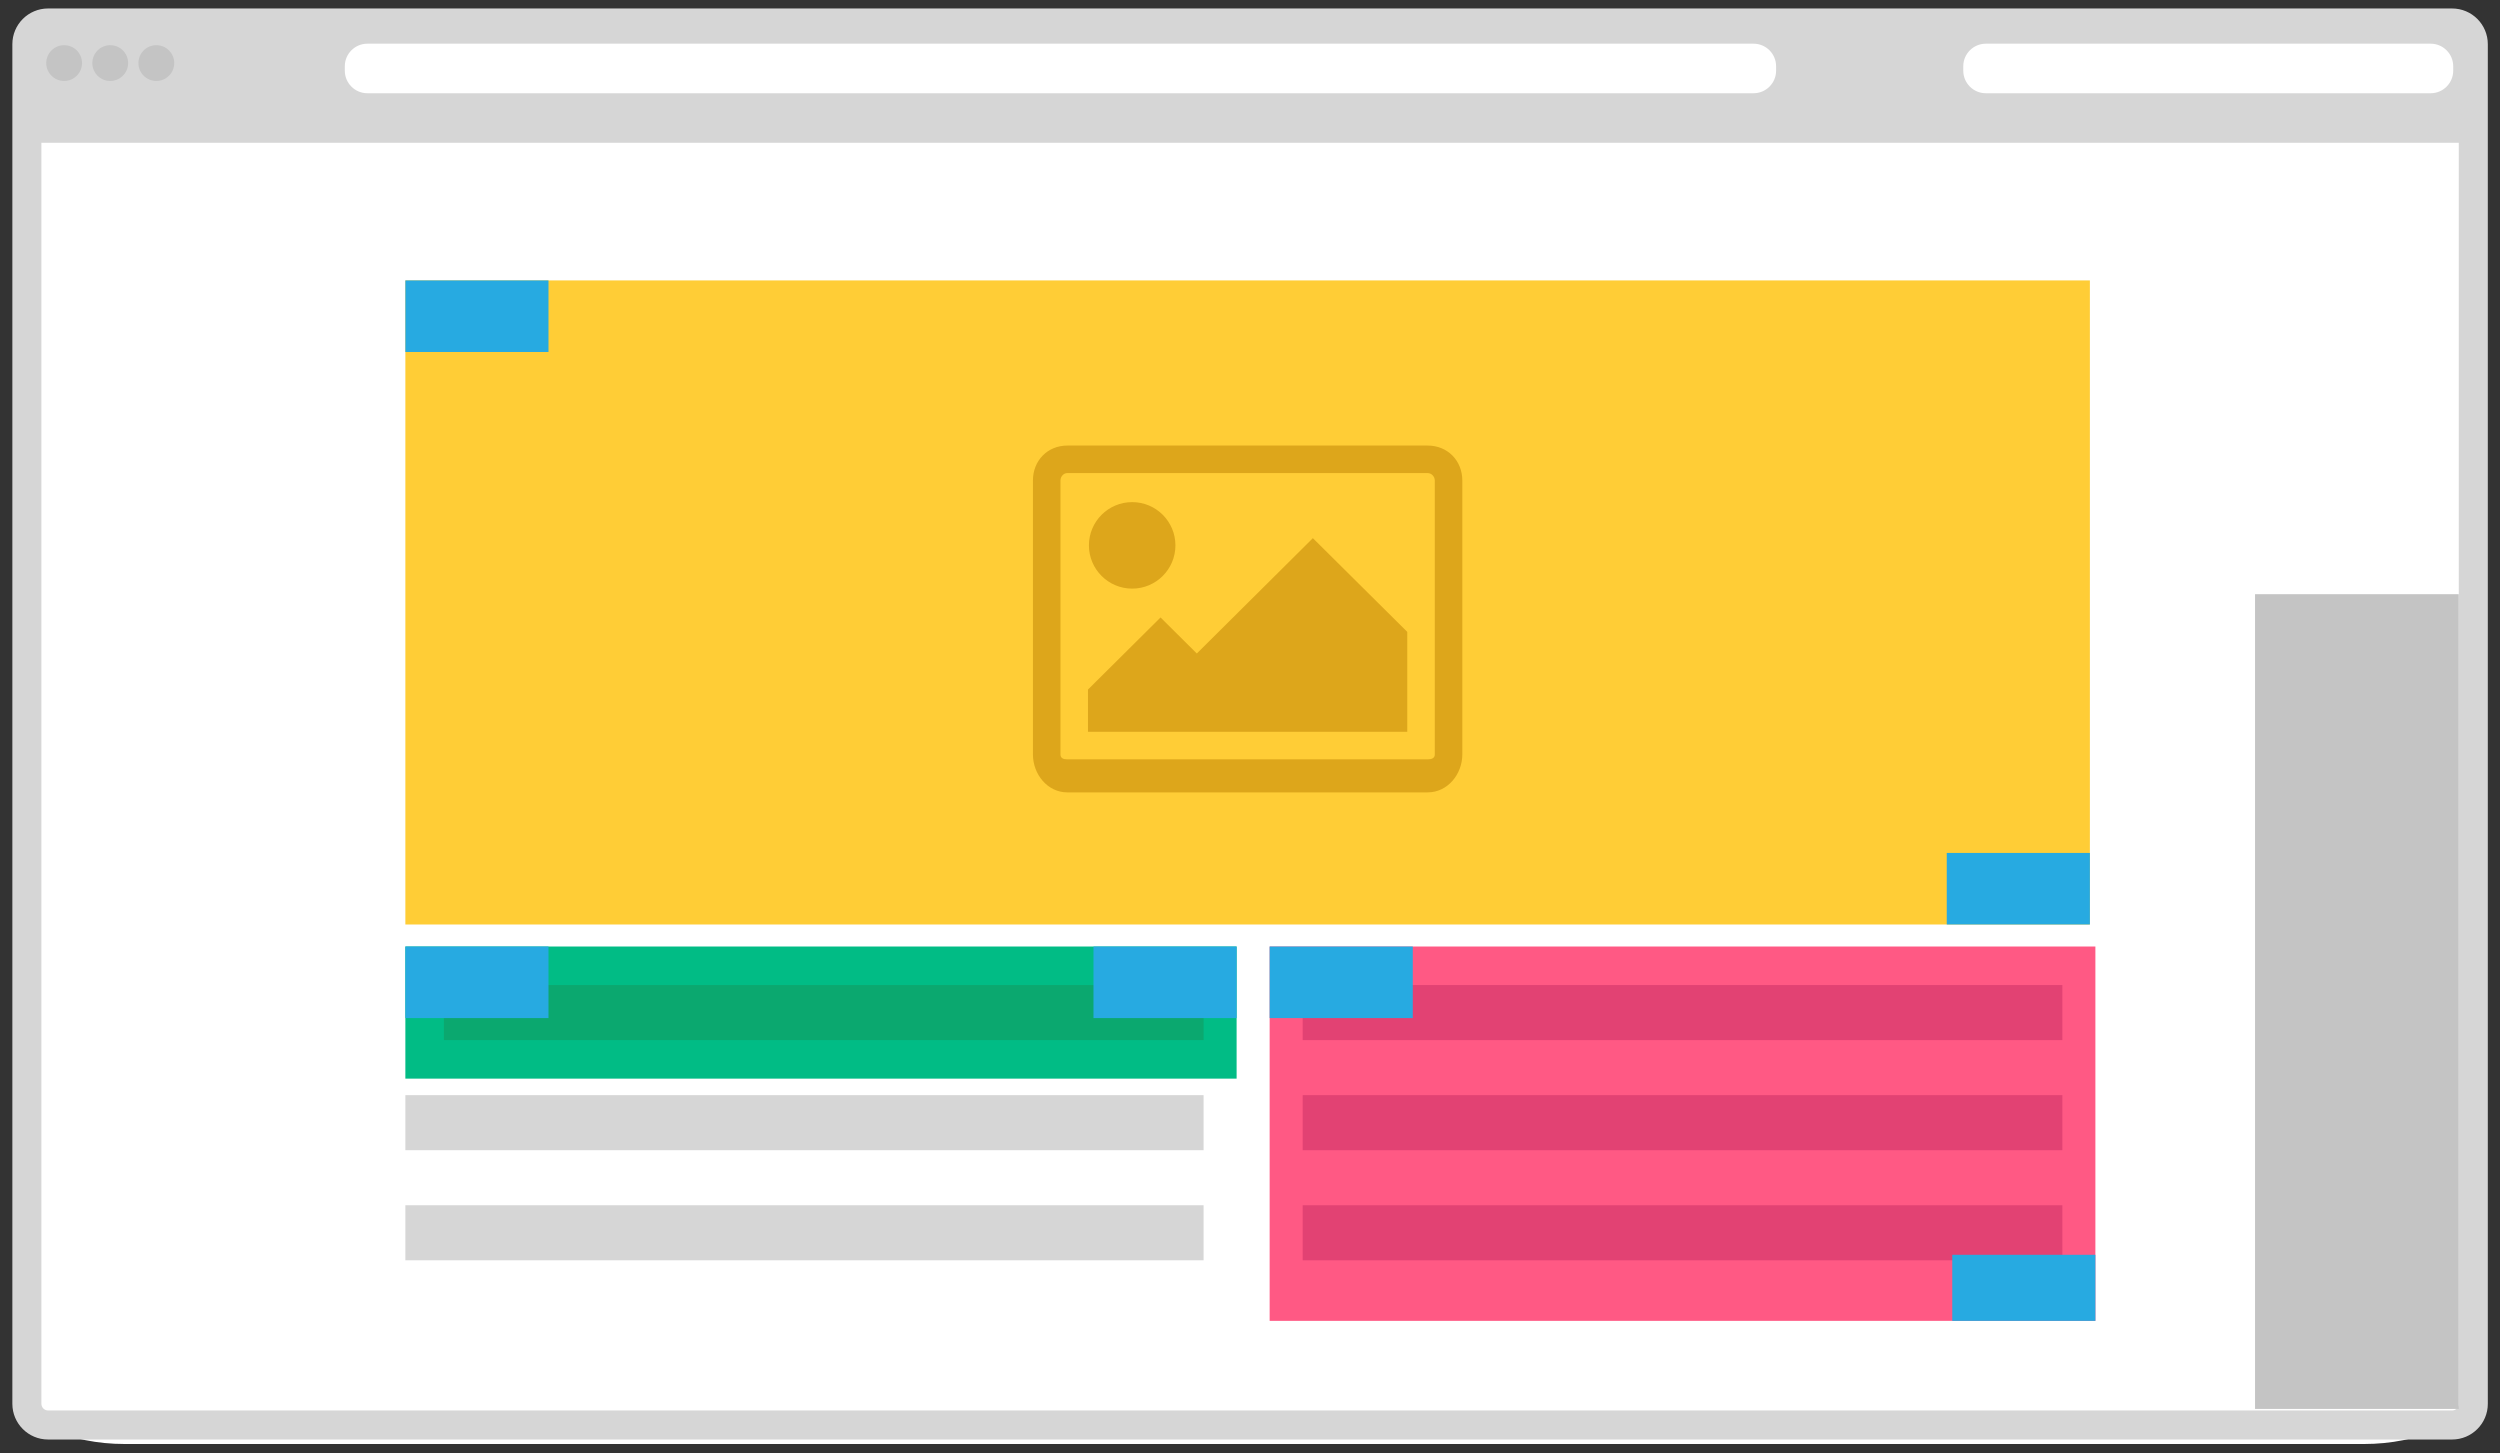 <?xml version="1.0" encoding="utf-8"?>
<!-- Generator: Adobe Illustrator 16.0.0, SVG Export Plug-In . SVG Version: 6.00 Build 0)  -->
<!DOCTYPE svg PUBLIC "-//W3C//DTD SVG 1.1//EN" "http://www.w3.org/Graphics/SVG/1.1/DTD/svg11.dtd">
<svg version="1.1" id="Layer_1" xmlns="http://www.w3.org/2000/svg" xmlns:xlink="http://www.w3.org/1999/xlink" x="0px" y="0px"
	 width="454.135px" height="264px" viewBox="0 0 454.135 264" enable-background="new 0 0 454.135 264" xml:space="preserve">
<rect x="0" y="0" width="454.135" height="264" fill="#333333" stroke="none"/>
<g>
	<g>
		<path fill="#FFFFFF" d="M447.776,253.476c0,4.878-8.232,8.834-18.395,8.834H22.692c-10.156,0-18.393-3.956-18.393-8.834V12.747
			c0-4.879,8.236-8.834,18.393-8.834h406.689c10.162,0,18.395,3.955,18.395,8.834V253.476z"/>
	</g>
	<g>
		<g>
			<rect x="6.636" y="4.938" fill="#D6D6D6" width="443" height="21"/>
			<circle fill="#C4C4C4" cx="11.65" cy="11.458" r="3.251"/>
			<circle fill="#C4C4C4" cx="20.024" cy="11.458" r="3.251"/>
			<circle fill="#C4C4C4" cx="28.398" cy="11.458" r="3.252"/>
			<path fill="#FFFFFF" d="M322.636,12.834c0,2.266-1.837,4.104-4.103,4.104H66.738c-2.266,0-4.103-1.837-4.103-4.104v-0.793
				c0-2.266,1.837-4.104,4.103-4.104h251.795c2.266,0,4.103,1.837,4.103,4.104V12.834z"/>
			<path fill="#FFFFFF" d="M445.636,12.834c0,2.266-1.837,4.104-4.103,4.104h-80.795c-2.266,0-4.103-1.837-4.103-4.104v-0.793
				c0-2.266,1.837-4.104,4.103-4.104h80.795c2.266,0,4.103,1.837,4.103,4.104V12.834z"/>
		</g>
		<g>
			<path fill="#D6D6D6" d="M445.432,6.814c0.671,0,1.217,0.546,1.217,1.217v246.97c0,0.671-0.546,1.217-1.217,1.217H8.734
				c-0.67,0-1.215-0.546-1.215-1.217V8.032c0-0.671,0.545-1.217,1.215-1.217H445.432 M445.432,1.54H8.734
				c-3.584,0-6.49,2.906-6.49,6.492v246.97c0,3.585,2.906,6.492,6.49,6.492h436.697c3.586,0,6.491-2.907,6.491-6.492V8.032
				C451.923,4.446,449.018,1.54,445.432,1.54L445.432,1.54z"/>
		</g>
	</g>
	<rect x="73.636" y="50.938" fill="#FFCD36" width="306" height="117"/>
	<rect x="73.636" y="171.938" fill="#01BC85" width="151" height="24"/>
	<rect x="409.636" y="107.938" fill="#C4C4C4" width="37" height="148"/>
	<g>
		<path fill="#DDA61B" d="M265.636,137.045c0,3.601-2.678,6.893-6.281,6.893h-65.477c-3.6,0-6.242-3.292-6.242-6.893V87.282
			c0-3.6,2.643-6.344,6.242-6.344h65.477c3.604,0,6.281,2.744,6.281,6.344V137.045z M193.878,85.938
			c-0.693,0-1.242,0.648-1.242,1.344v49.764c0,0.694,0.549,0.893,1.242,0.893h65.477c0.697,0,1.281-0.198,1.281-0.893V87.282
			c0-0.695-0.584-1.344-1.281-1.344H193.878z M205.665,106.926c-4.338,0-7.859-3.521-7.859-7.857c0-4.338,3.521-7.857,7.859-7.857
			s7.855,3.52,7.855,7.857C213.521,103.405,210.003,106.926,205.665,106.926z M255.636,132.938h-58v-7.679l13.181-13.095
			l6.589,6.547l21.081-20.953l17.149,17.023V132.938z"/>
	</g>
	<rect x="230.636" y="171.938" fill="#FF5984" width="150" height="68"/>
	<g>
		<rect x="80.636" y="178.938" fill="#0BA86F" width="138" height="10"/>
		<g>
			<rect x="73.636" y="198.938" fill="#D6D6D6" width="145" height="10"/>
			<g>
				<rect x="73.636" y="218.938" fill="#D6D6D6" width="145" height="10"/>
			</g>
		</g>
	</g>
	<g>
		<rect x="236.636" y="178.938" fill="#E24273" width="138" height="10"/>
		<rect x="236.636" y="198.938" fill="#E24273" width="138" height="10"/>
		<g>
			<rect x="236.636" y="218.938" fill="#E24273" width="138" height="10"/>
		</g>
	</g>
	<rect x="73.636" y="171.938" fill="#27AAE1" width="26" height="13"/>
	<rect x="198.636" y="171.938" fill="#27AAE1" width="26" height="13"/>
	<rect x="230.636" y="171.938" fill="#27AAE1" width="26" height="13"/>
	<rect x="354.636" y="227.938" fill="#27AAE1" width="26" height="12"/>
	<rect x="353.636" y="154.938" fill="#27AAE1" width="26" height="13"/>
	<rect x="73.636" y="50.938" fill="#27AAE1" width="26" height="13"/>
</g>
</svg>
